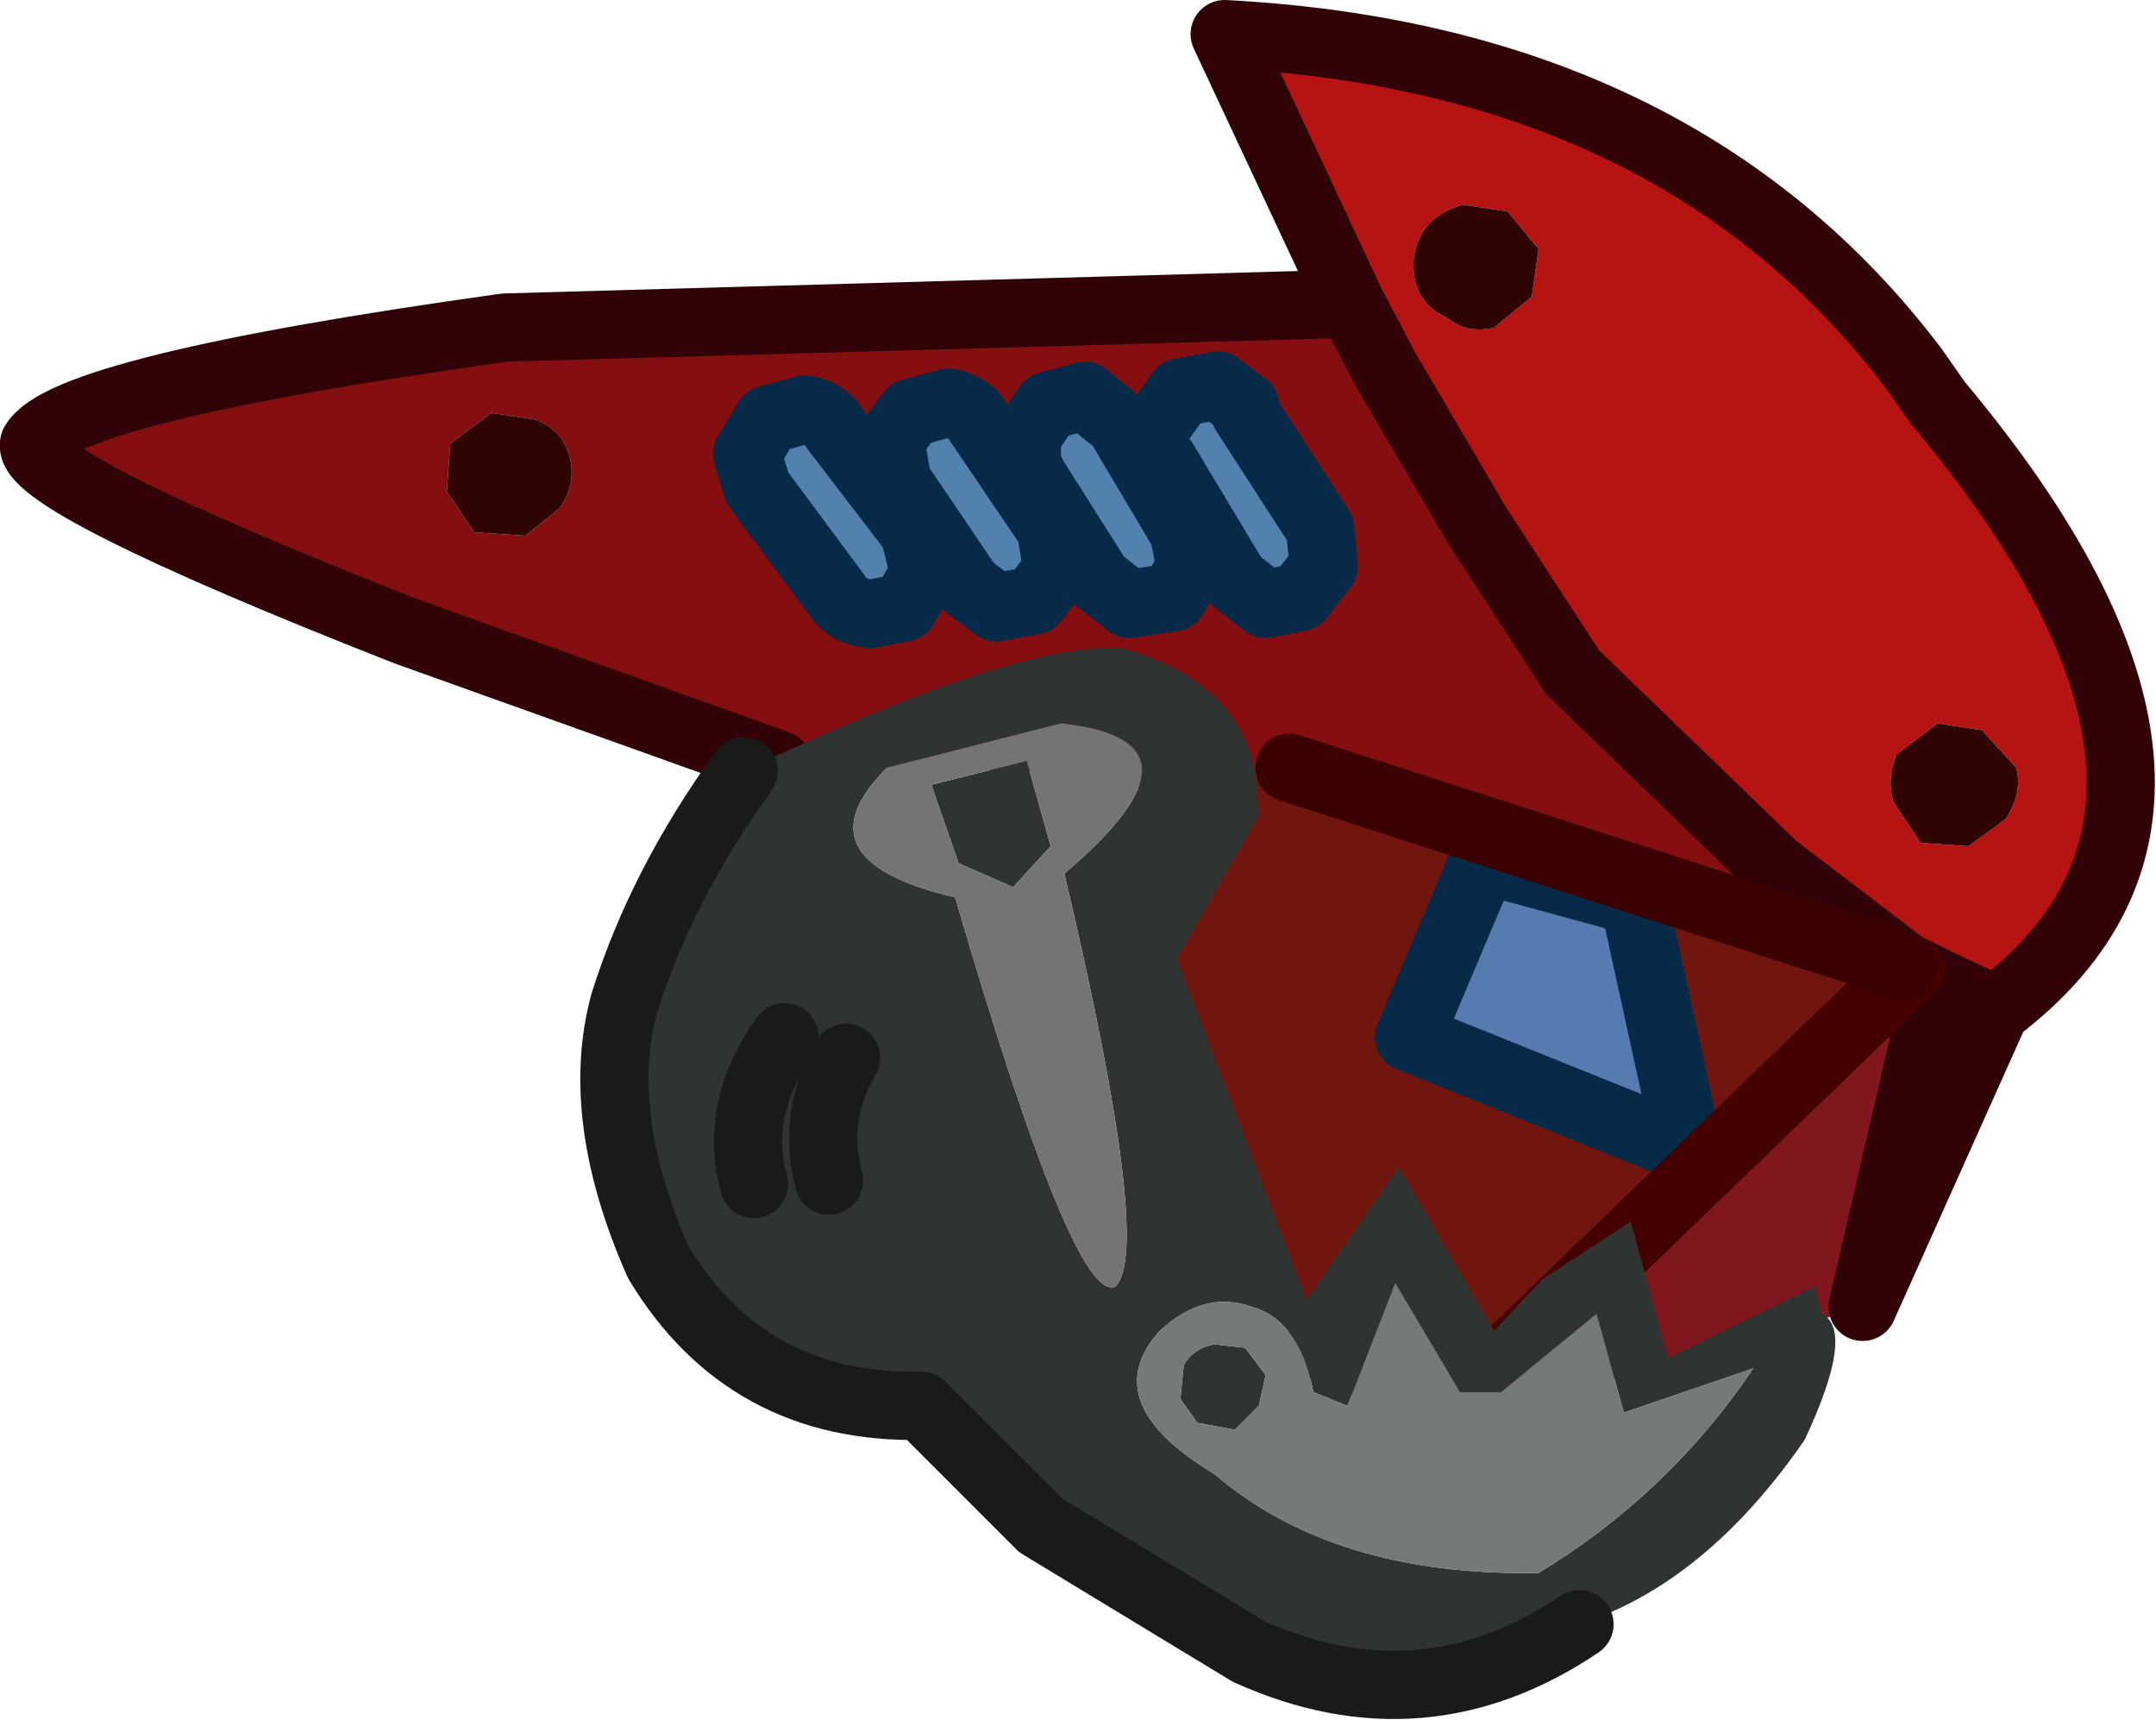 <?xml version="1.0" encoding="UTF-8" standalone="no"?>
<svg xmlns:xlink="http://www.w3.org/1999/xlink" height="25.2px" width="31.6px" xmlns="http://www.w3.org/2000/svg">
  <g transform="matrix(1.0, 0.0, 0.0, 1.0, 13.2, 21.0)">
    <path d="M6.6 -16.55 L4.75 -20.5 Q11.4 -20.15 14.85 -15.6 L15.2 -15.1 Q20.1 -9.25 16.05 -6.2 L15.2 -6.6 14.8 -6.8 14.7 -6.85 12.8 -8.3 9.85 -11.15 8.45 -13.3 7.1 -15.6 6.6 -16.55 M9.35 -17.35 L8.9 -17.9 8.25 -18.0 Q7.85 -17.9 7.65 -17.6 7.45 -17.25 7.55 -16.85 7.65 -16.5 8.0 -16.35 8.3 -16.1 8.7 -16.2 L9.25 -16.65 9.35 -17.35 M15.85 -10.3 L15.2 -10.4 14.6 -9.95 Q14.45 -9.6 14.55 -9.25 L14.95 -8.65 15.65 -8.6 16.2 -9.0 Q16.45 -9.4 16.35 -9.75 L15.85 -10.3" fill="#b61313" fill-rule="evenodd" stroke="none"/>
    <path d="M5.05 -15.05 L5.05 -14.95 6.15 -13.25 6.2 -12.7 5.85 -12.25 5.35 -12.15 4.9 -12.5 3.85 -14.25 Q3.65 -14.45 3.75 -14.7 L3.75 -14.75 4.1 -15.25 4.65 -15.35 5.05 -15.05 M1.95 -14.0 L1.85 -14.2 1.85 -14.6 2.15 -15.05 2.7 -15.2 3.2 -14.8 4.15 -13.2 4.25 -12.7 4.0 -12.25 3.35 -12.15 2.9 -12.5 1.95 -14.0 M0.2 -13.2 L0.35 -12.6 0.05 -12.1 -0.45 -12.0 Q-0.8 -12.05 -0.95 -12.3 L-2.1 -13.85 -2.25 -14.35 -1.95 -14.85 -1.4 -15.0 Q-1.1 -14.95 -0.95 -14.7 L0.2 -13.2 M0.15 -14.95 L0.7 -15.1 Q1.0 -15.05 1.15 -14.8 L2.2 -13.25 2.3 -12.65 1.95 -12.2 1.4 -12.1 1.0 -12.4 -0.05 -13.95 -0.15 -14.55 0.15 -14.95" fill="#5181ac" fill-rule="evenodd" stroke="none"/>
    <path d="M3.5 -9.65 L-1.8 -9.8 -7.25 -11.75 Q-12.85 -13.95 -12.7 -14.5 -12.25 -15.3 -5.8 -16.2 L6.6 -16.55 7.1 -15.6 8.45 -13.3 9.85 -11.15 12.8 -8.3 14.7 -6.85 5.7 -9.75 3.5 -9.65 M0.15 -14.95 L-0.15 -14.55 -0.05 -13.95 1.0 -12.4 1.4 -12.1 1.95 -12.2 2.3 -12.65 2.2 -13.25 1.15 -14.8 Q1.0 -15.05 0.7 -15.1 L0.15 -14.95 M0.2 -13.2 L-0.95 -14.7 Q-1.1 -14.95 -1.4 -15.0 L-1.95 -14.85 -2.25 -14.35 -2.1 -13.85 -0.95 -12.3 Q-0.8 -12.05 -0.45 -12.0 L0.05 -12.1 0.35 -12.6 0.2 -13.2 M1.95 -14.0 L2.9 -12.5 3.35 -12.15 4.0 -12.25 4.25 -12.7 4.15 -13.2 3.2 -14.8 2.7 -15.2 2.15 -15.05 1.85 -14.6 1.85 -14.2 1.95 -14.0 M5.05 -15.05 L4.65 -15.35 4.1 -15.25 3.75 -14.75 3.75 -14.7 Q3.65 -14.45 3.85 -14.25 L4.9 -12.5 5.35 -12.15 5.85 -12.25 6.2 -12.7 6.15 -13.25 5.05 -14.95 5.05 -15.05 M-6.0 -14.95 L-6.6 -14.5 -6.65 -13.8 -6.25 -13.2 -5.5 -13.15 -5.0 -13.55 Q-4.75 -13.9 -4.85 -14.3 -4.95 -14.7 -5.35 -14.85 L-6.0 -14.95" fill="#850e10" fill-rule="evenodd" stroke="none"/>
    <path d="M9.35 -17.35 L9.25 -16.65 8.7 -16.2 Q8.3 -16.1 8.0 -16.35 7.65 -16.5 7.55 -16.85 7.45 -17.25 7.65 -17.6 7.85 -17.9 8.25 -18.0 L8.9 -17.9 9.35 -17.35 M15.85 -10.3 L16.35 -9.75 Q16.45 -9.4 16.2 -9.0 L15.65 -8.6 14.95 -8.65 14.55 -9.25 Q14.45 -9.6 14.6 -9.95 L15.2 -10.4 15.85 -10.3 M-6.0 -14.95 L-5.35 -14.85 Q-4.95 -14.7 -4.85 -14.3 -4.75 -13.9 -5.0 -13.55 L-5.5 -13.15 -6.25 -13.2 -6.65 -13.8 -6.6 -14.5 -6.0 -14.95" fill="#300400" fill-rule="evenodd" stroke="none"/>
    <path d="M7.85 -0.1 L6.0 -0.8 3.4 -6.45 3.5 -9.65 5.7 -9.75 14.7 -6.85 14.8 -6.8 7.85 -0.1 M8.55 -8.4 L7.45 -5.8 11.55 -4.15 10.75 -7.8 8.55 -8.4" fill="#71160f" fill-rule="evenodd" stroke="none"/>
    <path d="M14.1 -1.85 L11.8 -1.15 9.6 -0.55 7.85 -0.1 14.8 -6.8 15.2 -6.6 14.1 -1.85" fill="#80171e" fill-rule="evenodd" stroke="none"/>
    <path d="M8.55 -8.4 L10.75 -7.8 11.55 -4.15 7.45 -5.8 8.55 -8.4" fill="#567bb1" fill-rule="evenodd" stroke="none"/>
    <path d="M16.05 -6.2 L14.1 -1.85 15.2 -6.6 16.05 -6.2" fill="#47090f" fill-rule="evenodd" stroke="none"/>
    <path d="M6.6 -16.55 L4.75 -20.5 Q11.4 -20.15 14.85 -15.6 L15.2 -15.1 Q20.1 -9.25 16.05 -6.2 L14.1 -1.85 15.2 -6.6 16.05 -6.2 M-1.8 -9.8 L-7.25 -11.75 Q-12.85 -13.95 -12.7 -14.5 -12.25 -15.3 -5.8 -16.2 L6.6 -16.55 7.1 -15.6 8.45 -13.3 9.85 -11.15 12.8 -8.3 14.7 -6.85 14.8 -6.8 15.2 -6.6" fill="none" stroke="#310206" stroke-linecap="round" stroke-linejoin="round" stroke-width="1.0"/>
    <path d="M0.15 -14.95 L-0.15 -14.55 -0.05 -13.95 1.0 -12.4 1.4 -12.1 1.95 -12.2 2.3 -12.65 2.2 -13.25 1.15 -14.8 Q1.0 -15.05 0.7 -15.1 L0.15 -14.95 M0.2 -13.2 L-0.95 -14.7 Q-1.1 -14.95 -1.4 -15.0 L-1.95 -14.85 -2.25 -14.35 -2.1 -13.85 -0.95 -12.3 Q-0.8 -12.05 -0.45 -12.0 L0.05 -12.1 0.35 -12.6 0.2 -13.2 M1.95 -14.0 L2.9 -12.5 3.35 -12.15 4.0 -12.25 4.25 -12.7 4.15 -13.2 3.2 -14.8 2.7 -15.2 2.15 -15.05 1.85 -14.6 1.85 -14.2 1.95 -14.0 M5.05 -15.05 L4.65 -15.35 4.1 -15.25 3.75 -14.75 3.75 -14.7 Q3.65 -14.45 3.85 -14.25 L4.9 -12.5 5.35 -12.15 5.85 -12.25 6.2 -12.7 6.15 -13.25 5.05 -14.95 5.05 -15.05 M8.55 -8.4 L10.75 -7.8 11.55 -4.15 7.45 -5.8 8.55 -8.4" fill="none" stroke="#072a48" stroke-linecap="round" stroke-linejoin="round" stroke-width="1.0"/>
    <path d="M14.8 -6.8 L7.85 -0.1" fill="none" stroke="#450000" stroke-linecap="round" stroke-linejoin="round" stroke-width="1.0"/>
    <path d="M14.7 -6.85 L5.7 -9.75" fill="none" stroke="#3b0100" stroke-linecap="round" stroke-linejoin="round" stroke-width="1.0"/>
    <path d="M-2.3 -9.7 Q1.7 -11.6 3.25 -11.5 4.9 -11.05 5.2 -9.7 L5.25 -9.05 4.05 -6.95 5.95 -1.95 7.3 -3.9 8.7 -1.5 9.4 -2.25 10.7 -3.1 11.25 -1.1 13.4 -2.15 13.5 -1.75 Q14.0 -1.5 13.25 0.1 11.8 2.2 9.95 2.8 7.65 4.35 5.1 3.2 L2.05 1.35 0.3 -0.4 Q-2.25 -0.35 -3.55 -2.5 -4.5 -4.65 -4.05 -6.3 -3.5 -8.05 -2.3 -9.7 M2.35 -10.4 L-0.2 -9.75 Q-1.55 -8.4 0.8 -7.85 2.55 -1.85 3.15 -2.15 3.7 -2.7 2.4 -8.2 4.7 -10.15 2.35 -10.4 M1.85 -9.85 L2.2 -8.6 1.65 -8.0 0.85 -8.35 0.45 -9.5 1.85 -9.85 M4.15 -1.0 Q4.3 -1.25 4.6 -1.3 L5.05 -1.25 5.35 -0.85 5.25 -0.4 4.9 -0.05 4.35 -0.15 4.1 -0.5 4.15 -1.0 M7.25 -2.2 L6.55 -0.4 6.05 -0.6 Q5.85 -1.65 5.15 -1.85 4.45 -2.1 3.8 -1.5 2.85 -0.45 4.6 0.6 6.35 2.1 9.35 2.05 11.25 0.9 12.5 -0.95 L10.6 -0.3 10.2 -1.75 8.8 -0.6 8.2 -0.6 7.25 -2.2 M-1.05 -3.7 Q-1.3 -4.65 -0.8 -5.5 -1.3 -4.65 -1.05 -3.7 M-2.15 -3.65 Q-2.45 -4.75 -1.7 -5.8 -2.45 -4.75 -2.15 -3.65" fill="#2f3332" fill-rule="evenodd" stroke="none"/>
    <path d="M1.85 -9.85 L0.45 -9.5 0.85 -8.35 1.65 -8.0 2.2 -8.6 1.85 -9.85 M2.35 -10.4 Q4.7 -10.15 2.4 -8.2 3.7 -2.7 3.15 -2.15 2.55 -1.85 0.8 -7.85 -1.55 -8.4 -0.2 -9.75 L2.35 -10.4" fill="#747474" fill-rule="evenodd" stroke="none"/>
    <path d="M4.15 -1.0 L4.1 -0.5 4.35 -0.15 4.9 -0.05 5.25 -0.4 5.35 -0.85 5.05 -1.25 4.6 -1.3 Q4.3 -1.25 4.15 -1.0 M7.25 -2.2 L8.2 -0.6 8.8 -0.6 10.2 -1.75 10.6 -0.3 12.5 -0.95 Q11.25 0.9 9.35 2.05 6.35 2.1 4.6 0.6 2.85 -0.45 3.8 -1.5 4.45 -2.1 5.15 -1.85 5.85 -1.65 6.05 -0.6 L6.55 -0.4 7.25 -2.2" fill="#747a78" fill-rule="evenodd" stroke="none"/>
    <path d="M9.95 2.8 Q7.65 4.35 5.1 3.2 L2.05 1.35 0.3 -0.4 Q-2.25 -0.35 -3.55 -2.5 -4.5 -4.65 -4.05 -6.3 -3.5 -8.05 -2.3 -9.7 M-1.7 -5.8 Q-2.45 -4.75 -2.15 -3.65 M-0.8 -5.5 Q-1.3 -4.65 -1.05 -3.7" fill="none" stroke="#181b17" stroke-linecap="round" stroke-linejoin="round" stroke-width="1.0"/>
  </g>
</svg>
